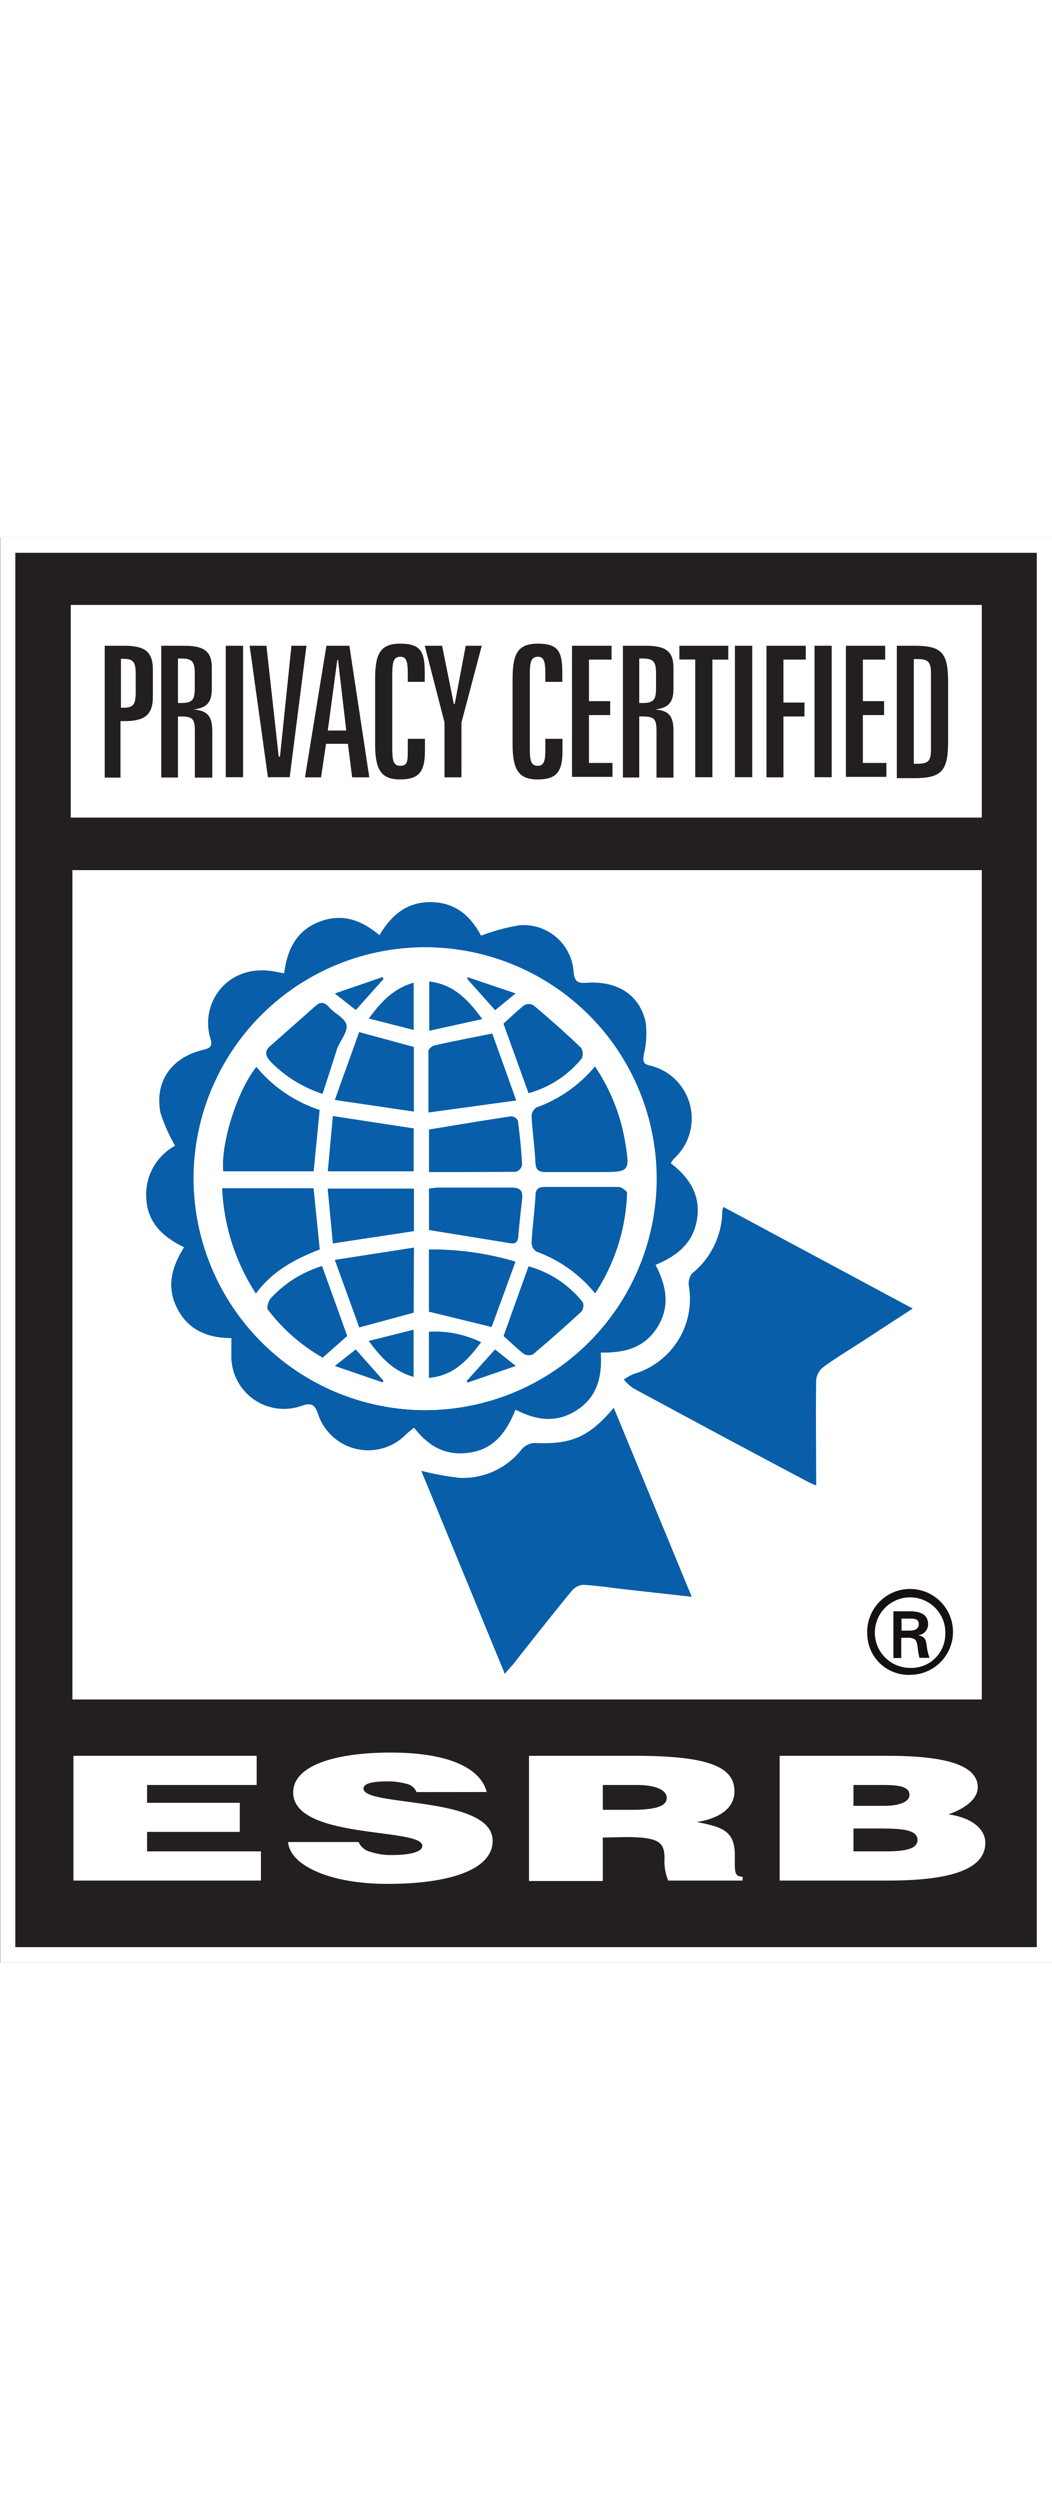 <svg xmlns:xlink="http://www.w3.org/1999/xlink" xmlns="http://www.w3.org/2000/svg" viewBox="0 0 114.03 154.33" width="65"  height="154.33" ><rect x="0" y="0" width="114.03" height="154.33" fill="#808080" stroke="none"/><defs><style>.cls-1{fill:#fff}.cls-2{fill:#231f20}.cls-3{fill:#085ea9}</style></defs><path class="cls-1" d="M114.04 0H.04v154.33h114V0z" fill="#FFFFFF"></path><path class="cls-2" d="M112.38 1.66v151.01H1.66V1.66h110.72" fill="#231F20"></path><path class="cls-1" d="M7.67 7.31h98.75v23.03H7.67zM7.85 36.03h98.57v89.82H7.85z" fill="#FFFFFF"></path><path class="cls-2" d="M13.46 11.73c2.18 0 3.11.59 3.11 2.57v3c0 1.88-.89 2.59-3 2.59h-.51v6.12h-1.71V11.73zm-.35 6.71h.31c1.07 0 1.29-.42 1.29-1.71v-1.9c0-1.28-.22-1.68-1.29-1.68h-.31zM19.96 11.73c2.1 0 3 .55 3 2.37v2.3c0 1.44-.52 2.07-2 2.23 1.58.12 2.05.77 2.05 2.38v5h-1.89v-5c0-1.27-.17-1.62-1.46-1.62h-.37V26h-1.81V11.73zm-.67 6.2h.38c1.19 0 1.44-.37 1.44-1.62v-1.58c0-1.24-.25-1.62-1.44-1.62h-.38zM26.35 11.73v14.24h-1.88V11.73zM28.88 11.73l1.33 12h.14l1.24-12h1.63L31.4 25.97h-2.36l-1.98-14.24zM37.87 11.73l2.16 14.25h-1.86l-.46-3.63h-2.37l-.54 3.63h-1.74l2.32-14.25zm-2.34 9.18h2l-.89-7.64h-.08zM46.04 15.64H44.2v-1c0-1.14-.15-1.72-.77-1.72-.81 0-.91.62-.91 2v7.81c0 1.37.08 2 .87 2s.81-.51.81-1.64v-1.28h1.86v1.31c0 2.23-.61 3.09-2.71 3.09s-2.69-1.15-2.69-3.83V15.3c0-2.69.56-3.8 2.73-3.8s2.65.85 2.65 3.07zM47.92 11.73l1.27 6.3h.1l1.19-6.3h1.74l-2.2 8.31v5.94h-1.84v-5.95l-2.14-8.3zM60.95 15.64h-1.84v-1c0-1.14-.16-1.72-.77-1.72-.82 0-.91.62-.91 2v7.81c0 1.37.07 2 .87 2 .63 0 .81-.51.81-1.64v-1.28h1.86v1.31c0 2.23-.61 3.09-2.71 3.09s-2.7-1.15-2.7-3.83V15.3c0-2.69.56-3.8 2.74-3.8s2.65.85 2.65 3.07zM66.29 11.73v1.5h-2.45v4.5h2.3v1.51h-2.3v5.18h2.55v1.51H62v-14.2zM70 11.73c2.09 0 3 .55 3 2.37v2.3c0 1.44-.52 2.07-2 2.23 1.58.12 2 .77 2 2.38v5h-1.84v-5c0-1.27-.17-1.62-1.46-1.62h-.41V26h-1.77V11.73zm-.71 6.2h.38c1.19 0 1.44-.37 1.44-1.62v-1.58c0-1.24-.25-1.62-1.44-1.62h-.38zM78.94 11.73v1.5h-1.72v12.74h-1.86V13.22h-1.72v-1.49zM81.54 11.73v14.24h-1.88V11.73zM87.34 11.73v1.5h-2.42v4.65h2.28v1.51h-2.28v6.59h-1.84V11.73zM90.15 11.73v14.24h-1.86V11.73zM95.95 11.73v1.5h-2.42v4.5h2.3v1.51h-2.3v5.18h2.55v1.51h-4.39v-14.2zM99.15 11.73c3 0 3.62.81 3.62 4v6.34c0 3.13-.63 4-3.62 4h-1.94V11.73zm-.1 12.78h.38c1.23 0 1.48-.34 1.48-1.56v-8.22c0-1.22-.27-1.56-1.48-1.56h-.38z" fill="#231F20"></path><path class="cls-1" d="M7.96 145.46v-13.51h19.86v3.16H15.94v1.93h10.05v3.15H15.94v2.11h12.34v3.16H7.96zM45.15 135.88a1.52 1.52 0 00-1.15-.91 7.35 7.35 0 00-2.06-.25c-1.76 0-2.54.28-2.54.78 0 2 14 .75 14 5.66 0 3.13-4.7 4.66-11.39 4.66-6.42 0-10.61-2.08-10.78-4.53h7.64a1.87 1.87 0 001.32 1.07 7.07 7.07 0 002.27.34c2 0 3.32-.35 3.32-1 0-2-14-.64-14-5.79 0-2.87 4.47-4.31 10.55-4.31 6.76 0 9.84 1.92 10.42 4.27zM65.34 137.8h3.14c2.46 0 3.79-.35 3.79-1.28s-1.35-1.41-3.21-1.41h-3.72zm0 3v4.71h-8v-13.56h11.5c8.1 0 10.77 1.24 10.77 3.86 0 1.56-1.24 2.86-4.08 3.31 2.56.52 4.12.84 4.12 3.56 0 1.76-.1 2.36.84 2.36v.42h-8.06a5.38 5.38 0 01-.4-2.37c0-1.77-.54-2.34-4.26-2.34zM92.51 135.11v2.26h3.32c1.59 0 2.75-.41 2.75-1.18 0-1.06-1.58-1.08-3.25-1.08zm0 4.71v2.48h3.48c2 0 3.46-.22 3.46-1.23 0-1.18-1.85-1.25-4.41-1.25zm-8 5.64v-13.51h11.63c5.49 0 9.84.73 9.84 3.41 0 1.39-1.63 2.4-3.18 2.93 2.64.38 4 1.64 4 3.09 0 3-4.15 4.08-10.48 4.08zM18.98 65.88a6 6 0 00-3.16 5.62c.14 2.7 1.76 4.26 4.1 5.39-1.34 2.16-1.92 4.33-.73 6.65s3.35 3.19 5.86 3.19v1.74a5.7 5.7 0 007.63 5.59c1.09-.37 1.42-.1 1.77.91a5.73 5.73 0 009.4 2.32c.31-.29.64-.55 1-.86 1.61 2.07 3.55 3.11 6.13 2.69s3.94-2.33 4.87-4.64c2.34 1.21 4.56 1.44 6.73 0s2.67-3.66 2.51-6.18c2.54 0 4.72-.51 6.12-2.72s1-4.5-.18-6.78c2.41-.94 4.11-2.35 4.5-5s-.86-4.52-2.85-6a3.07 3.07 0 01.33-.49 5.89 5.89 0 00-2.64-10.11c-.8-.17-.69-.59-.6-1.24a9.62 9.62 0 00.19-3.41c-.62-3-3-4.53-6.4-4.3-.94.06-1.31-.09-1.41-1.15a5.44 5.44 0 00-5.86-5.1 21.65 21.65 0 00-4.12 1.13c-1-1.94-2.6-3.53-5.25-3.63s-4.42 1.31-5.77 3.57c-2-1.68-4.14-2.38-6.56-1.43s-3.45 3-3.77 5.57l-.84-.16c-5.21-1.08-8.4 3.34-7.12 7.34.23.72-.1.94-.8 1.1-3.46.83-5.3 3.45-4.65 6.81a18.4 18.4 0 001.57 3.58z" fill="#FFFFFF"></path><path class="cls-1" d="M78.42 72.51a1.59 1.59 0 00-.13.39 8.78 8.78 0 01-3.3 6.83 1.77 1.77 0 00-.32 1.38 8.47 8.47 0 01-6 9.48 6.24 6.24 0 00-1.06.6 5.21 5.21 0 001 .93q9.4 5.07 18.85 10.09c.32.17.67.31 1 .46V91.26a2 2 0 01.76-1.41c1.39-1 2.87-1.9 4.31-2.84l5.39-3.51zM54.72 123.08c.35-.42.61-.7.86-1 2.12-2.65 4.23-5.33 6.39-8a1.83 1.83 0 011.25-.66c1.47.08 2.94.31 4.41.48l7.35.82-8.45-20.51c-2.72 3.21-4.61 4-8.62 3.81a2 2 0 00-1.34.66 8.1 8.1 0 01-6.71 3.13 29.33 29.33 0 01-4.2-.77c3.01 7.33 6 14.61 9.06 22.04zM98.68 114.47a4.49 4.49 0 00-4.56 4.57 4.55 4.55 0 004.55 4.49 4.49 4.49 0 004.53-4.6 4.42 4.42 0 00-4.52-4.46z" fill="#FFFFFF"></path><path class="cls-3" d="M18.98 65.88a18.4 18.4 0 01-1.59-3.58c-.65-3.36 1.19-6 4.65-6.81.7-.16 1-.38.8-1.1-1.28-4 1.91-8.42 7.12-7.34l.84.16c.32-2.53 1.3-4.6 3.77-5.57s4.54-.25 6.56 1.43c1.35-2.26 3.09-3.67 5.77-3.57s4.2 1.69 5.25 3.63A21.65 21.65 0 0156.29 42a5.44 5.44 0 015.89 5.08c.1 1.06.47 1.21 1.41 1.15 3.36-.23 5.78 1.34 6.4 4.3a9.62 9.62 0 01-.19 3.41c-.09.65-.2 1.07.6 1.24a5.89 5.89 0 012.64 10.11 3.07 3.07 0 00-.33.49c2 1.53 3.24 3.41 2.85 6s-2.09 4-4.5 5c1.18 2.28 1.61 4.53.18 6.78s-3.58 2.76-6.12 2.72c.16 2.52-.33 4.72-2.51 6.18s-4.39 1.22-6.73 0c-.93 2.31-2.23 4.21-4.87 4.64s-4.52-.62-6.13-2.69c-.38.31-.71.57-1 .86a5.73 5.73 0 01-9.4-2.32c-.35-1-.68-1.28-1.77-.91a5.7 5.7 0 01-7.63-5.59v-1.74c-2.51 0-4.64-.83-5.86-3.19s-.61-4.49.73-6.65c-2.34-1.13-4-2.69-4.1-5.39a6 6 0 013.13-5.6zm27 28.63a25.06 25.06 0 10-25-25.27 25.14 25.14 0 0024.99 25.27z" fill="#085EA9"></path><path class="cls-3" d="M78.42 72.51l20.51 11-5.39 3.51c-1.44.94-2.92 1.82-4.31 2.84a2 2 0 00-.76 1.41c-.06 3.76 0 7.52 0 11.41-.33-.15-.68-.29-1-.46q-9.44-5-18.85-10.09a5.21 5.21 0 01-1-.93 6.24 6.24 0 011.06-.6 8.47 8.47 0 006-9.48 1.77 1.77 0 01.31-1.39 8.78 8.78 0 003.3-6.8 1.59 1.59 0 01.13-.42zM54.72 123.08c-3.06-7.43-6.05-14.71-9.06-22a29.33 29.33 0 004.2.77 8.1 8.1 0 006.71-3.12 2 2 0 011.34-.66c4 .18 5.9-.6 8.62-3.81l8.45 20.47-7.35-.82c-1.47-.17-2.94-.4-4.41-.48a1.83 1.83 0 00-1.25.66c-2.16 2.63-4.27 5.31-6.39 8-.29.29-.51.57-.86.99z" fill="#085EA9"></path><path class="cls-1" d="M45.97 94.51a25.06 25.06 0 1125.21-25 25.08 25.08 0 01-25.21 25zm-12-25.86l.65-6.65a14.89 14.89 0 01-6.86-4.66c-2.09 2.6-3.88 8.27-3.59 11.31zm-9.92 1.83a22.69 22.69 0 003.66 11.41c1.81-2.48 4.34-3.74 6.92-4.78l-.67-6.63zm40.44-13.19a14.7 14.7 0 01-6.36 4.51 1.18 1.18 0 00-.51 1c.09 1.64.34 3.26.41 4.89 0 .84.3 1.12 1.13 1.1h5.76c3.37-.06 3.37-.06 2.83-3.38a20.6 20.6 0 00-3.26-8.12zm0 24.58a21 21 0 003.49-10.76c0-.22-.6-.67-.93-.67-2.67-.06-5.36 0-8 0-.72 0-1 .25-1 1-.1 1.68-.33 3.34-.42 5a1.18 1.18 0 00.52 1 14.67 14.67 0 016.36 4.43zM53.36 53.73c-2.35.47-4.29.85-6.23 1.28-.26.06-.65.39-.66.61v6.66l9.52-1.3zm2.52 24.7a31.74 31.74 0 00-9.39-1.32v6.74l6.8 1.66zm-11-23.25l-6-1.61-2.59 7.35 8.59 1.29zm0 28.78v-7l-8.59 1.28 2.68 7.32zm1.62-15.23h9.45a1 1 0 00.64-.74 58.72 58.72 0 00-.45-4.77.86.86 0 00-.72-.5c-2.95.44-5.89.94-8.92 1.43zm0 6.28c3 .49 5.85.94 8.68 1.43.67.12 1 0 1-.73.11-1.35.26-2.7.41-4 .11-.9-.15-1.3-1.16-1.28-2.64.07-5.28 0-7.93 0a9.25 9.25 0 00-1 .11zM36.08 62.66l-.55 6h9.31V64zm0 13.8l8.79-1.33v-4.61h-9.35zm21.21-16.27a11.34 11.34 0 005.76-3.73 1.21 1.21 0 00-.06-1.18c-1.7-1.55-3.39-3.12-5.15-4.61a1.06 1.06 0 00-1 0c-.81.63-1.55 1.36-2.25 2zm-2.72 26.3c.7.62 1.41 1.32 2.19 1.93a1.09 1.09 0 001 .07q2.68-2.27 5.27-4.65a1.06 1.06 0 00.14-1 11.34 11.34 0 00-5.88-3.9zM34.96 60.26c.59-1.77 1.09-3.36 1.65-4.93.31-.86 1.1-1.77 1-2.51s-1.32-1.21-1.91-1.89-.92-.68-1.49-.18l-4.92 4.37c-.64.57-.46 1.08 0 1.65a13.86 13.86 0 005.67 3.49zm-.05 18.65a12.48 12.48 0 00-5.56 3.49c-.25.3-.48 1-.32 1.22a19.64 19.64 0 005.95 5.21l2.66-2.35zm11.58 12.11c2.63-.23 4.17-1.86 5.66-3.87a11.38 11.38 0 00-5.66-1.14zm0-42.93v5.34l5.8-1.27c-1.61-2.19-3.17-3.76-5.76-4.07zm-1.69.13c-2.13.61-3.48 2-4.86 3.88l4.86 1.24zm-4.87 38.8c1.41 1.93 2.77 3.31 4.86 3.89V85.8zm-3.64-37.63l2.27 1.79 3-3.36-.1-.21zm0 40.34l5.22 1.78.08-.19-3-3.38zm17.36-1.8l-3.06 3.41.07.19 5.25-1.8zm0-36.74l2.23-1.82-5.22-1.76v.22z" fill="#FFFFFF"></path><path class="cls-3" d="M34 68.65h-9.8c-.29-3 1.5-8.71 3.59-11.31A14.89 14.89 0 0034.65 62zM24.08 70.48h9.91l.67 6.63c-2.58 1-5.11 2.3-6.92 4.78a22.69 22.69 0 01-3.66-11.41zM64.49 57.29a20.6 20.6 0 013.26 8.12c.54 3.32.54 3.32-2.83 3.32h-5.76c-.83 0-1.09-.26-1.13-1.1-.07-1.63-.32-3.25-.41-4.89a1.18 1.18 0 01.51-1 14.7 14.7 0 006.36-4.45zM64.51 81.87a14.67 14.67 0 00-6.37-4.53 1.18 1.18 0 01-.52-1c.09-1.67.32-3.33.42-5 0-.72.28-1 1-1h8c.33 0 .94.45.93.67a21 21 0 01-3.46 10.86zM53.36 53.73l2.6 7.25-9.52 1.3v-6.66c0-.22.4-.55.66-.61 1.97-.44 3.91-.82 6.26-1.28zM55.88 78.43l-2.59 7.08-6.8-1.66v-6.74a31.74 31.74 0 019.39 1.32zM44.86 55.18v7l-8.57-1.26 2.64-7.35zM44.84 83.96l-5.9 1.6-2.65-7.32 8.58-1.33zM46.5 68.73v-4.61c3-.49 6-1 8.92-1.43a.86.86 0 01.72.5c.21 1.58.37 3.18.45 4.77a1 1 0 01-.64.74c-3.12.03-6.23.03-9.45.03zM46.5 75.01v-4.49a9.25 9.25 0 011-.11h7.93c1 0 1.27.38 1.16 1.28-.15 1.35-.3 2.7-.41 4-.06.7-.36.85-1 .73-2.83-.47-5.66-.92-8.68-1.41zM36.08 62.66L44.84 64v4.65h-9.31zM36.08 76.46l-.56-5.94h9.35v4.61zM57.29 60.19l-2.72-7.53c.7-.63 1.44-1.36 2.25-2a1.06 1.06 0 011 0c1.76 1.49 3.49 3 5.16 4.61a1.21 1.21 0 01.06 1.18 11.34 11.34 0 01-5.75 3.74zM54.58 86.49l2.71-7.55a11.34 11.34 0 015.88 3.89 1.06 1.06 0 01-.14 1q-2.58 2.39-5.27 4.65a1.09 1.09 0 01-1-.07c-.77-.6-1.47-1.3-2.18-1.92zM34.96 60.26a13.86 13.86 0 01-5.67-3.53c-.49-.57-.67-1.08 0-1.65l4.92-4.35c.57-.5 1-.39 1.49.18s1.72 1.17 1.86 1.89-.64 1.65-1 2.51c-.51 1.59-1.01 3.18-1.6 4.95zM34.91 78.91l2.73 7.57-2.66 2.35a19.64 19.64 0 01-5.95-5.21c-.16-.21.07-.92.32-1.22a12.48 12.48 0 015.56-3.49zM46.49 91.02v-5a11.38 11.38 0 015.66 1.14c-1.49 2-3.03 3.63-5.66 3.86zM46.53 48.09c2.59.31 4.15 1.88 5.74 4.07l-5.74 1.27zM44.84 48.22v5.12l-4.86-1.24c1.38-1.89 2.73-3.27 4.86-3.88zM39.97 87.02l4.86-1.22v5.11c-2.09-.58-3.45-1.96-4.86-3.89zM36.29 49.39l5.18-1.78.1.21-3 3.36zM36.29 89.73l2.27-1.79 3 3.38-.08.19zM53.66 87.94l2.25 1.79-5.24 1.8-.07-.19zM53.67 51.2l-3-3.36v-.22l5.22 1.76z" fill="#085EA9"></path><path class="cls-1" d="M97.64 118.59l.1-1.68c.67.19 1.24.34 1.79.54.06 0 .06.49 0 .52-.55.22-1.12.38-1.89.62z" fill="#FFFFFF"></path><path d="M98.59 118.39c.8 0 1-.34 1-.71s-.19-.59-.87-.59h-1v1.3zm-.9.8v2.17h-.85v-5.06h1.76c1 0 2 .25 2 1.4a1.19 1.19 0 01-1.09 1.19c.74.14.83.46.92 1a6.6 6.6 0 00.32 1.45h-1.09c-.06-.28-.14-.62-.17-.9-.06-.44-.06-.85-.31-1.08a1.26 1.26 0 00-.8-.19h-.71m4.79-.3a3.82 3.82 0 10-3.8 3.56 3.67 3.67 0 003.8-3.56m-8.45 0a4.65 4.65 0 114.65 4.31 4.47 4.47 0 01-4.65-4.31" fill="#151011"></path></svg>